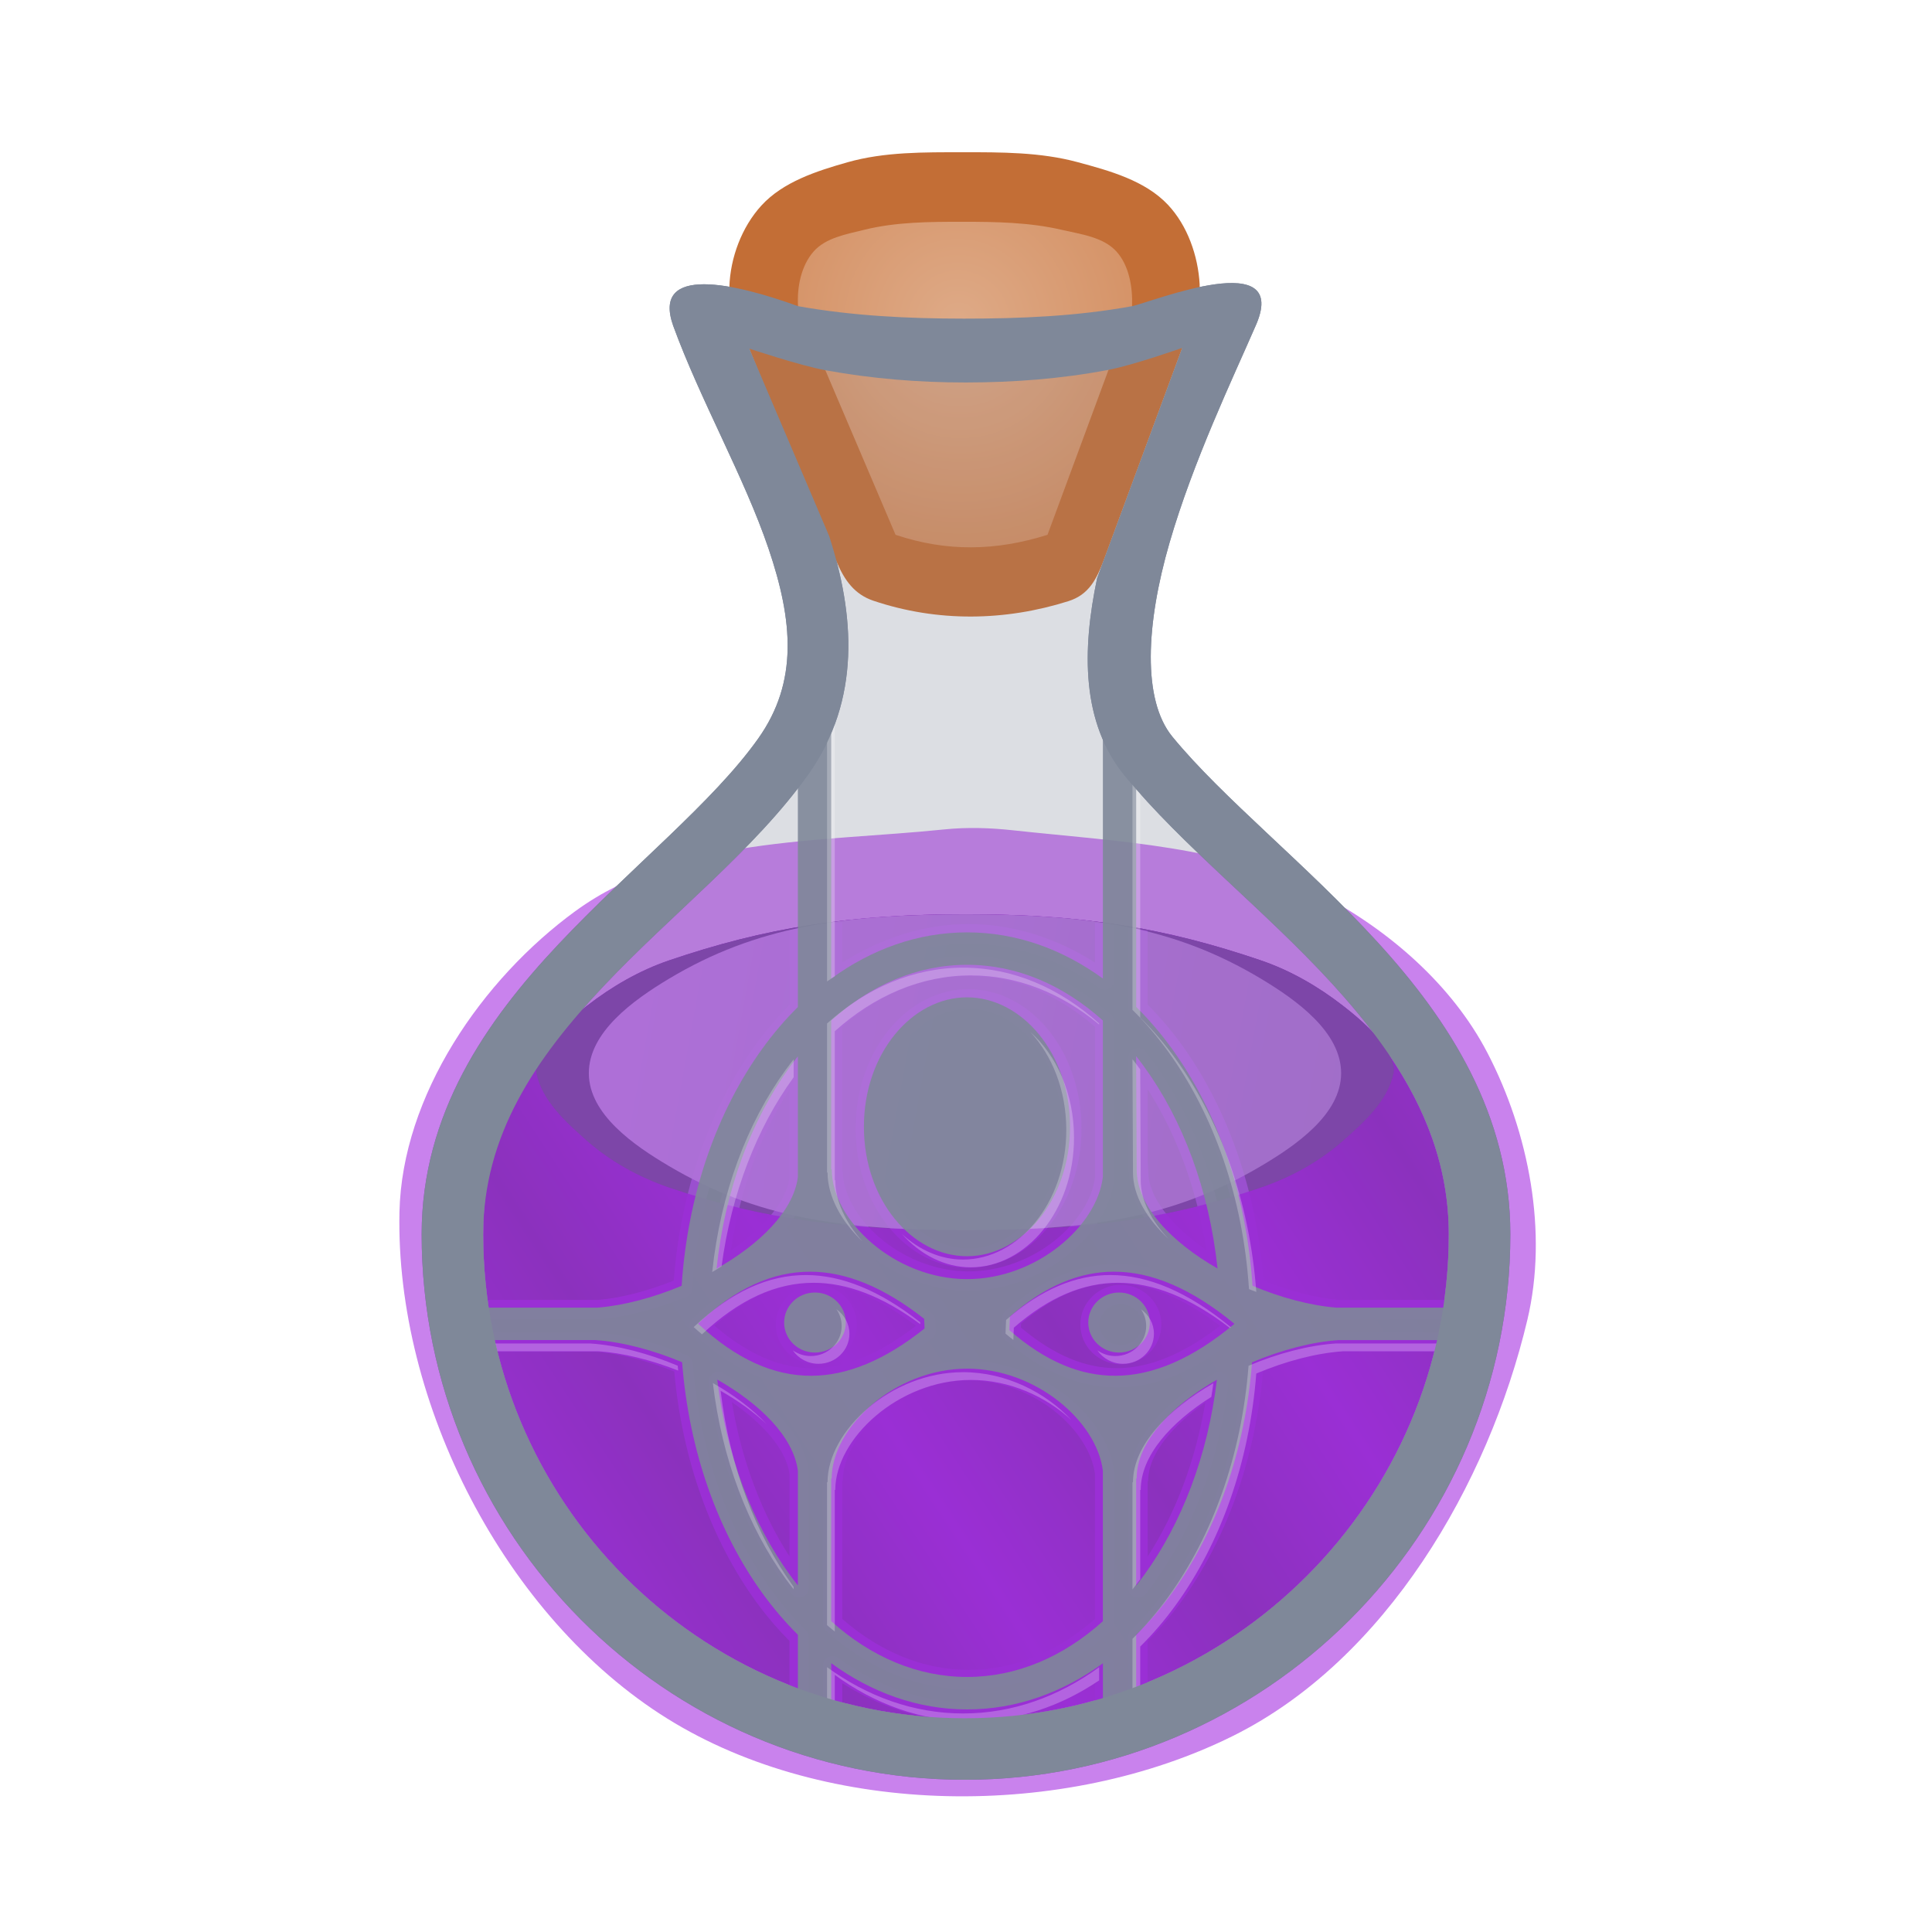 <svg height="500" viewBox="0 0 132.292 132.292" width="500" xmlns="http://www.w3.org/2000/svg" xmlns:xlink="http://www.w3.org/1999/xlink"><radialGradient id="a" cx="494.254" cy="332.559" gradientTransform="matrix(-.335 .13 -.133 -.342 276.547 68.068)" gradientUnits="userSpaceOnUse" r="43.257"><stop offset="0" stop-color="#deaa87"/><stop offset="1" stop-color="#d38d5f"/></radialGradient><linearGradient id="b"><stop offset="0" stop-color="#9f20df"/><stop offset="1" stop-color="#8d22c3"/></linearGradient><linearGradient id="c" gradientUnits="userSpaceOnUse" spreadMethod="reflect" x1="86.591" x2="75.549" xlink:href="#b" y1="88.753" y2="96.001"/><linearGradient id="d" gradientUnits="userSpaceOnUse" x1="40.239" x2="91.953" xlink:href="#b" y1="68.709" y2="78.117"/><linearGradient id="e" gradientUnits="userSpaceOnUse" x1="40.239" x2="91.953" y1="68.709" y2="78.117"><stop offset="0" stop-color="#fff"/><stop offset="1" stop-color="#ecf5f9"/></linearGradient><filter id="f" color-interpolation-filters="sRGB" height="1.284" width="1.242" x="-.121" y="-.142"><feGaussianBlur stdDeviation="3.924"/></filter><filter id="g" color-interpolation-filters="sRGB" height="1.036" width="1.039" x="-.02" y="-.018"><feGaussianBlur stdDeviation="2.103"/></filter><filter id="h" color-interpolation-filters="sRGB" height="1.041" width="1.034" x="-.017" y="-.021"><feGaussianBlur stdDeviation="1.774"/></filter><g><g fill="#7f8899"><path d="m80.952 22.5-4.496.014-10.328.012-10.25.012a1.319 1.319 0 0 0 -.002 0l-4.578.014a1.319 1.319 0 0 0 -1.209 1.836l5.441 12.758c1.654 5.135 2.064 10.428-1.25 15.102-3.49 4.922-9.152 9.325-13.926 14.391-4.763 5.056-8.586 10.664-8.586 17.881 0 18.958 15.345 34.455 34.299 34.455 18.955 0 34.455-15.501 34.455-34.455 0-7.212-3.667-12.945-8.342-18.059-4.682-5.122-10.33-9.535-14.135-14.168-2.596-3.161-2.635-7.606-1.641-12.367l5.787-15.648a1.319 1.319 0 0 0 -1.24-1.775z" opacity=".15" stroke-width="1"/><path d="m46.095 22.303c1.869 5.121 4.867 10.357 6.531 15.266 1.664 4.909 2.052 9.108-.708 13.002-3.085 4.352-8.703 8.805-13.673 14.08-4.97 5.276-9.373 11.621-9.373 19.866 0 20.524 16.66 37.352 37.195 37.352 20.535 0 37.352-16.817 37.352-37.352 0-8.199-4.203-14.655-9.1-20.012-4.897-5.357-10.566-9.828-14.036-14.053-2.071-2.521-1.823-7.699-.198-13.296 1.624-5.596 4.345-11.286 5.844-14.737 2.609-5.654-7.051-1.738-8.411-1.454-3.788.692-7.67.855-11.521.853-3.794-.002-7.615-.186-11.35-.853-4.262-1.549-10.046-2.895-8.552 1.338zm34.862 1.516-5.832 15.77c-1.044 4.954-1.083 9.906 1.901 13.54 3.946 4.805 9.605 9.214 14.183 14.221 4.578 5.007 7.996 10.399 7.996 17.168 0 18.236-14.901 33.138-33.138 33.138-18.236 0-32.98-14.89-32.98-33.138 0-6.755 3.553-12.016 8.226-16.976 4.673-4.96 10.384-9.372 14.043-14.532 3.628-5.117 3.147-10.962 1.419-16.308l-5.472-12.832s3.437 1.153 5.213 1.48c3.164.582 6.397.842 9.614.84 3.271-.002 6.563-.251 9.776-.865 1.726-.33 5.051-1.505 5.051-1.505z" stroke-width=".265"/></g><g><g><path d="m39.426 62.367c-6.441 4.691-11.901 12.665-12.073 20.632-.282 13.07 7.235 27.758 18.329 34.673 10.977 6.842 27.212 6.947 38.787 1.173 10.396-5.186 17.428-17.161 20.115-28.464 1.426-5.998.109-12.822-2.735-18.291-2.423-4.661-6.767-8.422-11.42-10.859-6.356-3.329-13.942-3.6-21.075-4.378-1.556-.17-3.139-.219-4.697-.059-8.568.881-18.268.504-25.23 5.574z" fill="#9f20df" filter="url(#f)" opacity=".75"/><path d="m99.204 84.517c0 18.236-14.901 33.138-33.138 33.138-18.236 0-32.98-14.89-32.98-33.138 0-4.679 1.341-8.641 3.942-12.283.726-1.361 1.953-2.424 3.171-3.37 1.686-1.31 3.585-2.41 5.606-3.099 6.573-2.241 12.375-3.161 20.34-3.161 7.965-0 13.629.92 20.201 3.161 2.021.689 3.92 1.789 5.606 3.099 1.218.946 2.444 2.009 3.171 3.37 2.479 3.661 4.08 7.65 4.08 12.282z" fill="url(#c)"/><g fill-rule="evenodd"><path d="m45.806 81.311c-2.035-.696-3.992-1.772-5.606-3.193-1.442-1.271-3.064-2.731-3.463-4.612-.09-.425.087-.888.292-1.271.726-1.361 1.953-2.424 3.171-3.37 1.686-1.31 3.585-2.41 5.606-3.099 6.573-2.241 12.375-3.161 20.34-3.161 7.965-0 13.629.92 20.201 3.161 2.021.689 3.92 1.789 5.606 3.099 1.218.946 2.444 2.009 3.171 3.37.205.383.382.846.292 1.271-.399 1.881-2.021 3.341-3.463 4.612-1.614 1.422-3.571 2.498-5.606 3.193-6.56 2.243-12.251 2.925-20.201 2.924-7.951 0-13.78-.682-20.34-2.924z" fill="#7112a1"/><path d="m86.347 79.843c2.405-1.421 5.469-3.544 5.485-6.337.016-2.831-3.057-5.03-5.485-6.486-6.021-3.609-11.805-4.404-20.201-4.414-8.397.01-14.319.805-20.34 4.414-2.429 1.456-5.501 3.655-5.485 6.486.016 2.794 3.08 4.916 5.485 6.337 6.042 3.571 11.848 4.386 20.34 4.393 8.492-.007 14.159-.822 20.201-4.393z" fill="url(#d)"/></g></g><path d="m221.77 225.086c-1.682.197-3.348.412-5 .645v14.279c-.001 2.045 2.32 3.226 3.973 2.021 10.031-7.305 21.472-11.482 33.693-11.482 12.211 0 23.638 4.172 33.664 11.467 1.652 1.202 3.97.022 3.971-2.021v-14.15c-1.651-.242-3.318-.465-5-.67v10.314c-9.835-6.208-20.862-9.939-32.635-9.939-11.782 0-22.823 3.735-32.666 9.953zm-8.631 1.184c-1.677.267-3.343.557-5 .863v19.266c-3.079 3.126-5.986 6.508-8.648 10.18-11.792 16.263-19.429 37.536-21.26 61.096-6.664 2.653-13.52 4.487-19.48 4.984h-28.471c.22 1.677.474 3.344.76 5h27.873c.068 0.0.137-.003.205-.008 7.063-.584 14.894-2.684 22.408-5.828.875-.366 1.467-1.196 1.529-2.143 1.53-23.368 9.034-44.379 20.482-60.168 2.727-3.761 5.692-7.223 8.859-10.357.475-.47.742-1.11.742-1.777zm82.551.135v20.932c0.0.668.267 1.308.742 1.777 3.182 3.145 6.163 6.622 8.902 10.398 11.445 15.784 18.936 36.79 20.467 60.154.062.944.651 1.773 1.523 2.141 7.495 3.157 15.329 5.26 22.398 5.844.068.005.137.008.205.008h27.309c.289-1.656.545-3.323.768-5h-27.914c-5.966-.498-12.822-2.335-19.465-4.996-1.83-23.555-9.454-44.824-21.244-61.084-2.676-3.689-5.596-7.085-8.691-10.223v-19.059c-1.657-.318-3.324-.616-5-.893zm-41.254 7.539c-13.507 0-26.201 5.502-36.84 15.068-.527.474-.828 1.15-.828 1.859v38.506c.049.053.099.104.152.152.06 7.578 4.553 15.139 11.338 20.908 6.83 5.808 16.111 9.85 26.162 9.85 9.602.006 18.514-3.631 25.277-8.967 6.763-5.336 11.487-12.387 12.355-19.652.012-.099.018-.198.018-.297v-40.512c0-.709-.301-1.385-.828-1.859-10.631-9.558-23.306-15.057-36.807-15.057zm0 5c11.823 0 22.942 4.709 32.635 13.141v39.059c-.677 5.447-4.546 11.578-10.471 16.252-5.949 4.693-13.85 7.898-22.178 7.893h-.002c-8.699 0-16.929-3.562-22.922-8.658-5.993-5.096-9.6-11.676-9.6-17.252-.042-.045-.086-.089-.131-.131v-37.15c9.699-8.438 20.839-13.152 32.668-13.152zm-.029 3.422c-15.903 0-29.178 15.894-29.178 35.992 0 20.098 13.272 36.008 29.178 36.008 15.905 0 29.178-15.91 29.178-36.008 0-20.098-13.274-35.992-29.178-35.992zm0 5c12.503 0 24.178 13.082 24.178 30.992 0 17.91-11.676 31.008-24.178 31.008-12.502 0-24.178-13.098-24.178-31.008 0-17.91 11.674-30.992 24.178-30.992zm43.783 10.23c-1.381 0-2.5 1.119-2.5 2.5l.002 29.281c.046.05.094.098.145.145.087 11.126 10.068 20.758 22.168 27.686 1.77 1.013 3.944-.405 3.729-2.434-2.193-20.75-9.21-39.298-19.4-53.352h.002c-.715-.987-1.442-1.942-2.182-2.877-.474-.6-1.197-.949-1.961-.949zm-87.553.041c-.779.251-1.386.866-1.625 1.648l-.338-.697c-.724.916-1.443 1.855-2.15 2.83v.002c-10.2 14.067-17.226 32.636-19.412 53.41-.211 2.022 1.95 3.437 3.719 2.436 11.4-6.465 20.902-15.217 22.287-25.506.015-.111.022-.222.021-.334v-31.289c-.017-.018-.035-.035-.053-.053-.029-1.338-1.107-2.416-2.445-2.445zm90.053 10.609c7.382 11.423 12.713 25.619 15.141 41.49-8.831-6.111-15.01-13.532-15.01-20.359l-.129-2.5zm-92.551.041v22.893c-.895 6.311-6.913 13.071-15.139 18.686 2.416-15.904 7.749-30.13 15.139-41.578zm84.359 45.076c-9.709-.003-19.244 4.032-28.613 12.229-.516.451-.824 1.095-.852 1.779l-.145 3.523c-.031.758.284 1.488.855 1.986 9.637 8.401 19.36 12.469 29.168 12.422 10.389-.052 21.165-4.718 32.316-14.027 1.203-1.004 1.197-2.853-.012-3.85-11.424-9.415-22.324-14.056-32.719-14.061l.082.201c-.441.007-.872.13-1.25.357zm-78.689.002c-10.431-.003-20.652 4.649-30.713 14.129-1.051.991-1.047 2.664.01 3.648 10.286 9.585 20.64 14.211 31.104 14.16 9.914-.048 20.192-4.318 30.791-12.787.626-.5.974-1.269.938-2.068l-.115-2.5c-.033-.725-.381-1.4-.951-1.85-10.814-8.514-21.168-12.728-31.061-12.732zm76.895.859c-.015.061-.027.123-.037.186l-.121-.109zm3.52 3.311.039.092-.082-.072c.014-.006.029-.013.043-.019zm-1.73.828.002.002c8.17.003 17.127 3.552 26.914 11.002-9.538 7.34-18.361 10.895-26.52 10.936-8.142.039-16.299-3.218-24.951-10.5l.045-1.062c8.426-7.139 16.429-10.378 24.51-10.377zm-78.686.002h.002c8.203.004 17.169 3.475 27.01 10.994-9.593 7.41-18.442 10.904-26.633 10.943-8.289.041-16.623-3.436-25.438-10.998 8.607-7.456 16.809-10.942 25.059-10.939zm1.254.391c-5.723 0-10.471 4.601-10.471 10.275 0 5.675 4.752 10.264 10.471 10.264 5.719 0 10.486-4.583 10.486-10.264 0-5.681-4.763-10.275-10.486-10.275zm78.703 0c-5.724 0-10.469 4.602-10.469 10.275 0 5.674 4.75 10.264 10.469 10.264 5.719 0 10.469-4.59 10.469-10.264 0-5.675-4.746-10.275-10.469-10.275zm-78.703 5c3.084 0 5.486 2.379 5.486 5.275 0 2.895-2.399 5.264-5.486 5.264-3.088 0-5.471-2.362-5.471-5.264 0-2.902 2.387-5.275 5.471-5.275zm78.703 0c3.083 0 5.469 2.372 5.469 5.275 0 2.902-2.382 5.264-5.469 5.264-3.088 0-5.469-2.361-5.469-5.264 0-2.903 2.384-5.275 5.469-5.275zm-162.094 7.297c.338 1.68.715 3.345 1.119 5h25.244c6.161.417 13.357 2.302 20.332 5.092 2.053 22.912 9.605 43.584 21.125 59.471 2.662 3.672 5.568 7.054 8.646 10.18v11.936c1.648.654 3.318 1.267 5 1.852v-14.766c-0-.668-.267-1.308-.742-1.777-3.166-3.133-6.131-6.596-8.857-10.357-11.188-15.428-18.609-35.849-20.369-58.582-.072-.934-.66-1.748-1.523-2.111-7.832-3.29-16.014-5.441-23.314-5.93-.055-.004-.111-.006-.166-.006zm218.992 0c-.056 0-.112.002-.168.006-7.305.491-15.481 2.645-23.287 5.947-.86.364-1.446 1.178-1.518 2.109-1.759 22.727-9.173 43.141-20.357 58.566-2.74 3.778-5.717 7.256-8.898 10.4-.475.47-.742 1.11-.742 1.777v14.344c1.684-.601 3.35-1.236 5-1.906v-11.459c3.095-3.139 6.013-6.535 8.688-10.223 11.518-15.884 19.062-36.553 21.113-59.459 6.948-2.797 14.137-4.685 20.303-5.104h24.674c.408-1.655.788-3.321 1.129-5zm-96.242 7.41-.002.002c-10.051.006-19.33 4.049-26.16 9.859-6.786 5.772-11.281 13.337-11.34 20.916-.051.047-.101.097-.148.148v36.932c-0.0.709.301 1.385.828 1.859 10.639 9.567 23.329 15.072 36.836 15.072 13.5 0 26.178-5.498 36.811-15.057.527-.474.828-1.15.828-1.859v-38.941c0-.099-.006-.198-.018-.297-.869-7.265-5.594-14.316-12.357-19.654-6.763-5.338-15.675-8.98-25.277-8.98zm-64.779 2.807c-1.354.073-2.535 1.269-2.354 2.797 2.388 20.086 9.316 38.026 19.236 51.707.709.978 1.43 1.918 2.154 2.834 1.47 1.858 4.46.819 4.461-1.551v-29.717c0-.111-.007-.222-.021-.332-1.375-10.24-10.791-18.951-22.109-25.408-.446-.254-.916-.355-1.367-.33zm129.064.086c-.302.047-.596.15-.865.305-12.018 6.921-21.917 16.509-22.004 27.584-.05.046-.098.094-.145.145v27.709c.002 2.369 2.991 3.406 4.461 1.549.736-.932 1.466-1.885 2.182-2.873h-.002c9.911-13.668 16.844-31.586 19.238-51.65.152-1.278-.691-2.464-1.949-2.738-.304-.066-.614-.076-.916-.029zm-64.281 2.107c8.327.001 16.227 3.21 22.176 7.904 5.925 4.676 9.795 10.809 10.473 16.256v37.488c-9.693 8.432-20.817 13.141-32.639 13.141-11.829 0-22.964-4.716-32.664-13.156v-35.58c.044-.041.086-.083.127-.127 0-5.575 3.606-12.158 9.6-17.256 5.994-5.098 14.226-8.663 22.926-8.668zm-61.17 5.605c8.097 5.582 14 12.266 14.885 18.516v21.34c-7.124-11.032-12.343-24.643-14.885-39.855zm122.334.131c-2.554 15.178-7.777 28.761-14.896 39.768v-19.449c.044-.041.087-.084.129-.129 0-6.763 6.068-14.11 14.768-20.189zm-96.162 65.486c-1.35-.08-2.655.966-2.654 2.5v8.605c1.651.517 3.32.992 5 1.441v-5.539c8.242 5.207 17.331 8.637 26.984 9.627 1.69.068 3.387.113 5.094.113 2.36 0 4.704-.073 7.033-.203 9.357-1.091 18.174-4.465 26.189-9.525v5.225c1.681-.465 3.348-.963 5-1.496v-8.234c-.001-2.043-2.318-3.223-3.971-2.021-10.026 7.295-21.455 11.469-33.666 11.469-12.221 0-23.66-4.177-33.691-11.482-.413-.301-.868-.452-1.318-.479z" fill="#9f20df" filter="url(#h)" stroke-linecap="round" stroke-linejoin="round" transform="matrix(.265 0 0 .265 -1.098 3.505)"/><g fill-rule="evenodd" opacity=".5"><path d="m45.806 81.311c-2.035-.696-3.992-1.772-5.606-3.193-1.442-1.271-3.064-2.731-3.463-4.612-.09-.425.087-.888.292-1.271.726-1.361 1.953-2.424 3.171-3.37 1.686-1.31 3.585-2.41 5.606-3.099 6.573-2.241 12.375-3.161 20.34-3.161 7.965-0 13.629.92 20.201 3.161 2.021.689 3.92 1.789 5.606 3.099 1.218.946 2.444 2.009 3.171 3.37.205.383.382.846.292 1.271-.399 1.881-2.021 3.341-3.463 4.612-1.614 1.422-3.571 2.498-5.606 3.193-6.56 2.243-12.251 2.925-20.201 2.924-7.951 0-13.78-.682-20.34-2.924z" fill="#9eb8c5" opacity=".5"/><path d="m86.347 79.843c2.405-1.421 5.469-3.544 5.485-6.337.016-2.831-3.057-5.03-5.485-6.486-6.021-3.609-11.805-4.404-20.201-4.414-8.397.01-14.319.805-20.34 4.414-2.429 1.456-5.501 3.655-5.485 6.486.016 2.794 3.08 4.916 5.485 6.337 6.042 3.571 11.848 4.386 20.34 4.393 8.492-.007 14.159-.822 20.201-4.393z" fill="url(#e)" opacity=".5"/></g></g><g><g transform="translate(-1.098 3.505)"><path d="m52.4 20.364 5.995 14.619c.533 1.25 1.218 2.213 2.506 2.646 4.406 1.482 9.031 1.397 13.36.028 1.402-.444 1.937-1.51 2.447-2.889l5.345-14.454s1.275-2.847 1.191-4.346c-.109-1.952-.832-4.025-2.171-5.449-1.566-1.666-3.995-2.331-6.203-2.926-2.533-.683-5.217-.675-7.84-.674-2.645.002-5.361-.033-7.906.689-2.115.6-4.41 1.34-5.893 2.964-1.343 1.471-2.126 3.569-2.19 5.56-.048 1.481 1.358 4.233 1.358 4.233z" fill="#c36e36"/><path d="m56.809 13.716c-.857.974-1.147 2.449-1.065 3.744.1 1.585 1.246 2.923 1.869 4.384 1.602 3.757 4.806 11.271 4.806 11.271 3.48 1.171 6.872 1.119 10.406.001 0 0 2.785-7.531 4.178-11.297.537-1.453 1.553-2.811 1.612-4.359.049-1.297-.199-2.782-1.07-3.744-.904-.997-2.444-1.181-3.754-1.486-2.201-.513-4.499-.549-6.759-.549-2.26-0-4.565.005-6.759.549-1.219.303-2.634.543-3.464 1.486z" fill="url(#a)"/></g><path d="m80.952 22.5-4.496.014-10.328.012-10.25.012a1.319 1.319 0 0 0 -.002 0l-4.578.014a1.319 1.319 0 0 0 -1.209 1.836l5.441 12.758c1.654 5.135 2.064 10.428-1.25 15.102-3.49 4.922-9.152 9.325-13.926 14.391-4.763 5.056-8.586 10.664-8.586 17.881 0 18.958 15.345 34.455 34.299 34.455 18.955 0 34.455-15.501 34.455-34.455 0-7.212-3.667-12.945-8.342-18.059-4.682-5.122-10.33-9.535-14.135-14.168-2.596-3.161-2.635-7.606-1.641-12.367l5.787-15.648a1.319 1.319 0 0 0 -1.24-1.775z" fill="#7f8899" opacity=".15" stroke-width="1"/><path d="m56.917 43.027c-.772.099-1.532.215-2.284.344v25.586c-.864.855-1.672 1.799-2.414 2.823-3.112 4.292-5.131 9.967-5.544 16.264-1.933.809-3.95 1.346-5.728 1.493h-8.833c.114.749.254 1.489.417 2.221h8.219c1.834.123 3.942.673 5.956 1.519.474 6.127 2.472 11.643 5.513 15.837.742 1.023 1.55 1.967 2.414 2.823v5.045c.749.279 1.511.53 2.285.754v-3.85c2.751 2.004 5.919 3.165 9.304 3.165 3.382 0 6.547-1.16 9.297-3.161v3.759c.772-.231 1.533-.49 2.28-.775v-4.925c.869-.858 1.679-1.806 2.425-2.834 3.04-4.193 5.036-9.708 5.51-15.833 2.007-.849 4.113-1.4 5.948-1.523h8.053c.165-.732.306-1.472.421-2.221h-8.668c-1.779-.147-3.797-.685-5.724-1.497-.412-6.296-2.429-11.97-5.54-16.261-.745-1.028-1.557-1.975-2.426-2.833v-23.761c-.751-.134-1.509-.253-2.28-.357v22.175c-2.75-2-5.914-3.161-9.296-3.161-3.385 0-6.553 1.161-9.304 3.165zm9.304 23.037c3.393 0 6.583 1.375 9.296 3.814v10.719c-.403 3.368-4.556 6.992-9.3 6.989-4.961 0-9.266-4.023-9.266-7.517h-.035v-10.188c2.715-2.441 5.91-3.817 9.305-3.817zm-.008 2.228c-3.758 0-7.058 3.833-7.058 8.861 0 5.028 3.3 8.866 7.058 8.866 3.758 0 7.058-3.837 7.058-8.866 0-5.028-3.3-8.861-7.058-8.861zm11.584 4.03h.001c.19.241.377.486.56.739 2.618 3.611 4.442 8.413 5.011 13.798-3.116-1.784-5.537-4.249-5.537-6.789zm-23.165.011h.001v8.279c-.317 2.353-2.643 4.603-5.567 6.262.567-5.39 2.393-10.198 5.014-13.813.181-.249.366-.49.553-.728zm21.659 14.744-.001.001c2.554.001 5.291 1.142 8.237 3.569-2.873 2.399-5.577 3.545-8.13 3.558-2.413.012-4.815-.975-7.28-3.124l.038-.932c2.394-2.094 4.747-3.072 7.135-3.072zm-20.82.001c2.43.001 5.026 1.036 7.809 3.227l.03.661c-2.727 2.179-5.301 3.227-7.737 3.239-2.574.013-5.137-1.11-7.775-3.569 2.579-2.43 5.107-3.559 7.672-3.558zm.331 1.426c-1.165 0-2.109.923-2.109 2.057 0 1.135.944 2.054 2.109 2.054 1.165 0 2.113-.92 2.113-2.054 0-1.135-.948-2.057-2.113-2.057zm20.824 0c-1.165 0-2.108.923-2.108 2.057 0 1.135.943 2.054 2.108 2.054 1.165 0 2.108-.92 2.108-2.054 0-1.135-.943-2.057-2.108-2.057zm-10.41 5.214c4.744 0 8.898 3.626 9.301 6.993v10.303c-2.713 2.439-5.904 3.814-9.297 3.814-3.395 0-6.589-1.377-9.304-3.818v-9.771h.034c0-3.494 4.305-7.517 9.267-7.52zm-17.105.743c2.903 1.656 5.207 3.894 5.522 6.236v7.863c-.188-.237-.373-.479-.553-.728-2.549-3.516-4.349-8.16-4.968-13.371zm34.215.014c-.621 5.205-2.422 9.844-4.969 13.356-.183.253-.37.498-.56.738v-7.331h.034c0-2.528 2.4-4.981 5.495-6.763z" fill="#7f8899" opacity=".9" stroke-width=".265"/><path d="m-683.069 387.206c-.672.086-1.333.187-2 .279v88.355c.654-.477 1.333-.902 2-1.354zm76.92 7.822v88.139c3.283 3.244 6.351 6.825 9.168 10.709 11.758 16.217 19.379 37.66 20.938 61.457.626.264 1.264.474 1.895.723-1.744-23.284-9.286-44.255-20.832-60.18-2.817-3.884-5.885-7.465-9.168-10.709v-89.805c-.663-.118-1.334-.222-2-.334zm-43.754 77.246c-12.831 0-24.907 5.201-35.168 14.428v38.506h.131c0 6.085 3.482 12.577 9.043 17.828-4.392-4.849-7.043-10.5-7.043-15.828h-.131v-38.506c10.261-9.226 22.337-14.428 35.168-14.428 12.001 0 23.327 4.552 33.135 12.689v-.273c-10.254-9.219-22.309-14.416-35.135-14.416zm17.383 16.645c5.599 6.059 9.266 14.99 9.266 25.27 0 19.004-12.474 33.508-26.678 33.508-5.807 0-11.308-2.454-15.803-6.619 4.801 5.395 11.109 8.619 17.803 8.619 14.203 0 26.678-14.504 26.678-33.508 0-11.466-4.544-21.282-11.266-27.27zm26.371 7.008.131 29.281c0 6.027 3.611 11.941 9.209 17.178-4.439-4.722-7.209-9.906-7.209-15.178l-.129-28.643c-.655-.9-1.32-1.78-2-2.639zm-87.553.041c-.708.897-1.407 1.809-2.09 2.75-9.905 13.661-16.806 31.833-18.949 52.205.829-.47 1.616-.978 2.418-1.473 2.529-18.962 9.193-35.853 18.531-48.732.03-.041.062-.08.092-.121v-4.629zm81.861 55.727c-9.025-.003-17.918 3.694-26.967 11.609l-.145 3.523c.673.587 1.343 1.101 2.014 1.643l.131-3.166c9.048-7.916 17.941-11.613 26.967-11.609l-.002.002c8.996.004 18.596 3.752 28.875 11.691.086-.071.17-.129.256-.201-11.134-9.176-21.479-13.486-31.131-13.49zm-78.689.002c-9.698-.003-19.25 4.263-28.998 13.449.717.668 1.429 1.253 2.143 1.869 9.699-9.093 19.205-13.321 28.855-13.318 8.606.004 17.763 3.437 27.539 10.686l-.023-.488c-10.521-8.283-20.332-12.193-29.516-12.197zm86.572 8.836c.853 1.238 1.352 2.728 1.352 4.33 0 4.288-3.566 7.764-7.969 7.764-1.737 0-3.332-.555-4.641-1.473 1.427 2.092 3.867 3.473 6.641 3.473 4.403 0 7.969-3.476 7.969-7.764 0-2.61-1.325-4.919-3.352-6.33zm-78.686.008c.853 1.237 1.352 2.724 1.352 4.322 0 4.288-3.583 7.764-7.986 7.764-1.737 0-3.332-.555-4.641-1.473 1.428 2.092 3.867 3.473 6.641 3.473 4.403 0 7.986-3.476 7.986-7.764 0-2.606-1.326-4.911-3.352-6.322zm160.615 2.449c-.367 2.144-.739 4.287-1.213 6.395h-30.436c-6.936.466-14.895 2.547-22.48 5.756-1.792 23.15-9.335 43.992-20.826 59.84-2.817 3.884-5.881 7.467-9.164 10.711v18.615c-2.17.827-4.394 1.542-6.619 2.25v2.68c2.919-.874 5.793-1.852 8.619-2.93v-18.615c3.283-3.244 6.347-6.827 9.164-10.711 11.491-15.847 19.034-36.69 20.826-59.84 7.585-3.209 15.544-5.29 22.48-5.756h30.436c.622-2.766 1.158-5.564 1.592-8.395zm-253.621 6.395c.137.666.263 1.337.41 2h31.064c6.369.426 13.608 2.228 20.648 4.996-.037-.423-.104-.832-.137-1.256-7.614-3.198-15.58-5.277-22.512-5.74zm125.73 7.41v.002c-18.751.011-35.023 15.219-35.023 28.424h-.127v36.932c.653.587 1.333 1.11 2 1.664v-36.596h.127c0-13.204 16.273-28.412 35.023-28.424v-.002c10.061 0 19.417 4.314 25.963 10.35-6.553-7.058-16.824-12.35-27.963-12.35zm-64.65 2.809c2.342 19.696 9.143 37.248 18.777 50.535.682.941 1.382 1.853 2.092 2.75v-.629c-.03-.041-.062-.08-.092-.121-9.634-13.287-16.435-30.84-18.777-50.535 4.449 2.538 8.514 5.442 11.869 8.584-3.672-3.913-8.49-7.516-13.869-10.584zm129.318.055c-11.696 6.736-20.768 16.008-20.768 25.562h-.129v27.709c.679-.86 1.345-1.738 2-2.637v-23.072h.129c0-8.852 7.793-17.46 18.24-24.035.175-1.176.385-2.335.527-3.527zm-99.816 73.359v14.549c-2.247-.651-4.442-1.419-6.635-2.191v1.34c2.831 1.053 5.711 2.004 8.635 2.852v-14.549c10.398 7.572 22.371 11.961 35.164 11.961 11.97 0 23.221-3.846 33.137-10.545v-3.402c-10.392 7.561-22.354 11.947-35.137 11.947-12.793 0-24.766-4.389-35.164-11.961z" fill="#fff" filter="url(#g)" opacity=".5" stroke-width="1" transform="matrix(.265 0 0 .265 238.175 -58.892)"/><path d="m46.095 22.303c1.869 5.121 4.867 10.357 6.531 15.266 1.664 4.909 2.052 9.108-.708 13.002-3.085 4.352-8.703 8.805-13.673 14.08-4.97 5.276-9.373 11.621-9.373 19.866 0 20.524 16.66 37.352 37.195 37.352 20.535 0 37.352-16.817 37.352-37.352 0-8.199-4.203-14.655-9.1-20.012-4.897-5.357-10.566-9.828-14.036-14.053-2.071-2.521-1.823-7.699-.198-13.296 1.624-5.596 4.345-11.286 5.844-14.737 2.609-5.654-7.051-1.738-8.411-1.454-3.788.692-7.67.855-11.521.853-3.794-.002-7.615-.186-11.35-.853-4.262-1.549-10.046-2.895-8.552 1.338zm34.862 1.516-5.832 15.77c-1.044 4.954-1.083 9.906 1.901 13.54 3.946 4.805 9.605 9.214 14.183 14.221 4.578 5.007 7.996 10.399 7.996 17.168 0 18.236-14.901 33.138-33.138 33.138-18.236 0-32.98-14.89-32.98-33.138 0-6.755 3.553-12.016 8.226-16.976 4.673-4.96 10.384-9.372 14.043-14.532 3.628-5.117 3.147-10.962 1.419-16.308l-5.472-12.832s3.437 1.153 5.213 1.48c3.164.582 6.397.842 9.614.84 3.271-.002 6.563-.251 9.776-.865 1.726-.33 5.051-1.505 5.051-1.505z" fill="#7f8899" stroke-width=".265"/></g></g></svg>
